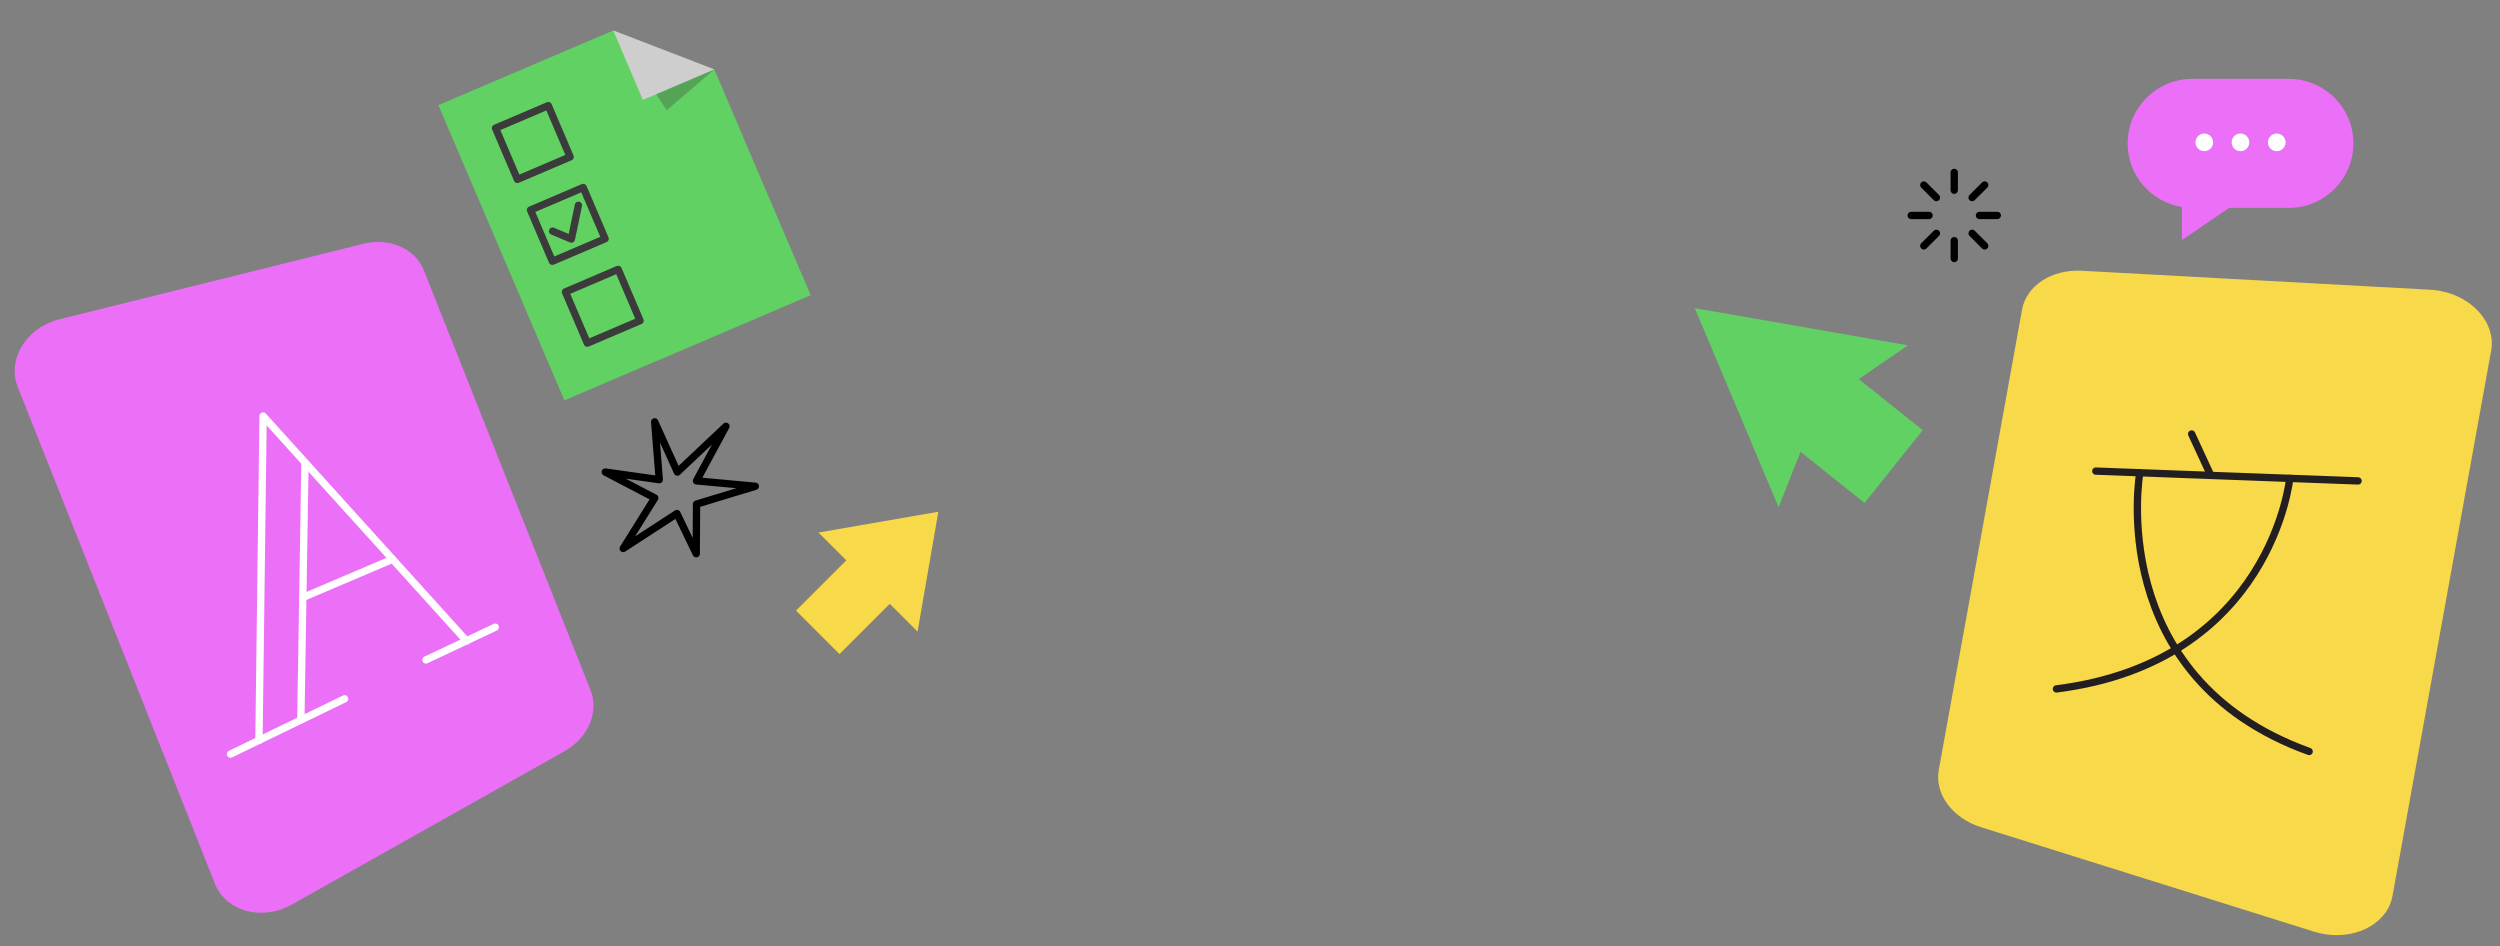 <svg width="1363" height="516" viewBox="0 0 1363 516" fill="none" xmlns="http://www.w3.org/2000/svg">
<rect x="0" y="0" width="1363" height="516" fill="#808080" stroke="none"/>
<path d="M1080.1 451.001L1261.65 507.947C1279.21 513.465 1297.8 506.543 1303.23 492.609C1303.71 491.327 1304.12 489.97 1304.37 488.583L1358.2 191.06C1360.84 176.429 1348.31 161.856 1330.11 158.562C1328.39 158.251 1326.73 158.08 1324.97 157.957L1134.99 147.613C1118.6 146.737 1104.8 155.7 1102.42 168.814L1057.03 419.734C1054.65 432.853 1064.44 446.085 1080.1 451.001Z" fill="#F8D94A"/>
<path d="M1194.88 236.604L1205.32 259.2" stroke="#231F20" stroke-width="4" stroke-linecap="round" stroke-linejoin="round"/>
<path d="M1285.62 262.199L1142.65 256.847" stroke="#231F20" stroke-width="4" stroke-linecap="round" stroke-linejoin="round"/>
<path d="M1248.36 260.802C1248.36 260.802 1238.49 360.803 1121.17 375.594" stroke="#231F20" stroke-width="4" stroke-linecap="round" stroke-linejoin="round"/>
<path d="M1166.61 257.731C1166.61 257.731 1146.99 369.322 1258.94 409.702" stroke="#231F20" stroke-width="4" stroke-linecap="round" stroke-linejoin="round"/>
<path d="M307.881 409.509L158.961 493.247C144.566 501.358 126.737 497.922 119.128 485.701C118.439 484.568 117.806 483.357 117.304 482.093L9.609 210.791C4.314 197.453 12.441 181.647 27.864 175.524C29.319 174.947 30.753 174.51 32.275 174.104L198.085 132.916C212.38 129.365 226.391 135.524 231.139 147.485L321.964 376.286C326.692 388.197 320.716 402.281 307.881 409.509Z" fill="#EC6FF7"/>
<path d="M270.021 341.931L232.226 359.794" stroke="white" stroke-width="4" stroke-linecap="round" stroke-linejoin="round"/>
<path d="M187.863 381L125.683 411.138" stroke="white" stroke-width="4" stroke-linecap="round" stroke-linejoin="round"/>
<path d="M254.42 349.521L143.441 226.824L141.176 403.657" stroke="white" stroke-width="4" stroke-linecap="round" stroke-linejoin="round"/>
<path d="M166.273 252.113L164.016 392.524" stroke="white" stroke-width="4" stroke-linecap="round" stroke-linejoin="round"/>
<path d="M214.034 304.907L165.154 325.707" stroke="white" stroke-width="4" stroke-linecap="round" stroke-linejoin="round"/>
<path d="M1040.2 188.29L924 168L969.68 276.53L981.66 246.34L1016.56 274.22L1048.26 234.53L1013.37 206.66L1040.2 188.29Z" fill="#61D163"/>
<path d="M334.34 16.622L239 57.321L307.707 218.269L441.984 160.948L389.435 37.85L334.34 16.622Z" fill="#61D163"/>
<path opacity="0.3" d="M363.493 60.127L389.429 37.852L341.886 27.242L363.493 60.127Z" fill="#3B3B3B"/>
<path d="M350.498 54.472L389.435 37.85L334.34 16.622L350.498 54.472Z" fill="#CECECE"/>
<path opacity="0.3" d="M317.967 102.23L289.223 114.5L301.151 142.443L329.896 130.172L317.967 102.23Z" fill="#61D163"/>
<path opacity="0.3" d="M298.911 57.589L270.166 69.86L282.094 97.802L310.839 85.532L298.911 57.589Z" fill="#61D163"/>
<path opacity="0.3" d="M337.024 146.87L308.279 159.141L320.209 187.089L348.954 174.818L337.024 146.87Z" fill="#61D163"/>
<path d="M317.967 102.23L289.223 114.5L301.151 142.443L329.896 130.172L317.967 102.23Z" stroke="#3B3B3B" stroke-width="4" stroke-linecap="round" stroke-linejoin="round"/>
<path d="M315.352 111.921L311.51 130.331L301.271 126.003" stroke="#3B3B3B" stroke-width="4" stroke-linecap="round" stroke-linejoin="round"/>
<path d="M298.911 57.589L270.166 69.86L282.094 97.802L310.839 85.532L298.911 57.589Z" stroke="#3B3B3B" stroke-width="4" stroke-linecap="round" stroke-linejoin="round"/>
<path d="M337.024 146.87L308.279 159.141L320.209 187.089L348.954 174.818L337.024 146.87Z" stroke="#3B3B3B" stroke-width="4" stroke-linecap="round" stroke-linejoin="round"/>
<path d="M356.98 271.49L339.78 299.02L369.06 279.99L379.58 301.88L379.75 274.84L411.8 265.11L379.72 262.16L395.77 232.42L369.31 257.37L356.93 230L359.44 261.51L330 257.37L356.98 271.49Z" stroke="black" stroke-width="4" stroke-linecap="round" stroke-linejoin="round"/>
<path d="M1065.46 94V103.7" stroke="black" stroke-width="4" stroke-linecap="round" stroke-linejoin="round"/>
<path d="M1065.46 131.22V140.92" stroke="black" stroke-width="4" stroke-linecap="round" stroke-linejoin="round"/>
<path d="M1088.92 117.46H1079.22" stroke="black" stroke-width="4" stroke-linecap="round" stroke-linejoin="round"/>
<path d="M1051.7 117.46H1042" stroke="black" stroke-width="4" stroke-linecap="round" stroke-linejoin="round"/>
<path d="M1048.88 100.88L1055.71 107.71" stroke="black" stroke-width="4" stroke-linecap="round" stroke-linejoin="round"/>
<path d="M1075.21 127.21L1082.04 134.04" stroke="black" stroke-width="4" stroke-linecap="round" stroke-linejoin="round"/>
<path d="M1082.04 100.88L1075.21 107.71" stroke="black" stroke-width="4" stroke-linecap="round" stroke-linejoin="round"/>
<path d="M1055.71 127.21L1048.88 134.04" stroke="black" stroke-width="4" stroke-linecap="round" stroke-linejoin="round"/>
<path d="M1247.91 43H1195.16C1175.77 43 1160 58.77 1160 78.17C1160 95.43 1172.54 110.1 1189.57 112.86V130.91L1215.35 113.33H1247.91C1267.3 113.33 1283.07 97.56 1283.07 78.17C1283.07 58.69 1267.3 43 1247.91 43Z" fill="#EC6FF7"/>
<path d="M1201.79 82.42C1204.44 82.42 1206.6 80.27 1206.6 77.61C1206.6 74.96 1204.44 72.8 1201.79 72.8C1199.13 72.8 1196.98 74.96 1196.98 77.61C1196.98 80.27 1199.13 82.42 1201.79 82.42Z" fill="white"/>
<path d="M1221.5 82.42C1224.15 82.42 1226.31 80.27 1226.31 77.61C1226.31 74.96 1224.15 72.8 1221.5 72.8C1218.84 72.8 1216.69 74.96 1216.69 77.61C1216.69 80.27 1218.84 82.42 1221.5 82.42Z" fill="white"/>
<path d="M1241.29 82.42C1243.94 82.42 1246.1 80.27 1246.1 77.61C1246.1 74.96 1243.94 72.8 1241.29 72.8C1238.63 72.8 1236.48 74.96 1236.48 77.61C1236.48 80.27 1238.63 82.42 1241.29 82.42Z" fill="white"/>
<path d="M500.25 344.34L511.59 279L446.24 290.34L461.4 305.5L434 332.9L457.69 356.59L485.09 329.19L500.25 344.34Z" fill="#F8D94A"/>
</svg>
